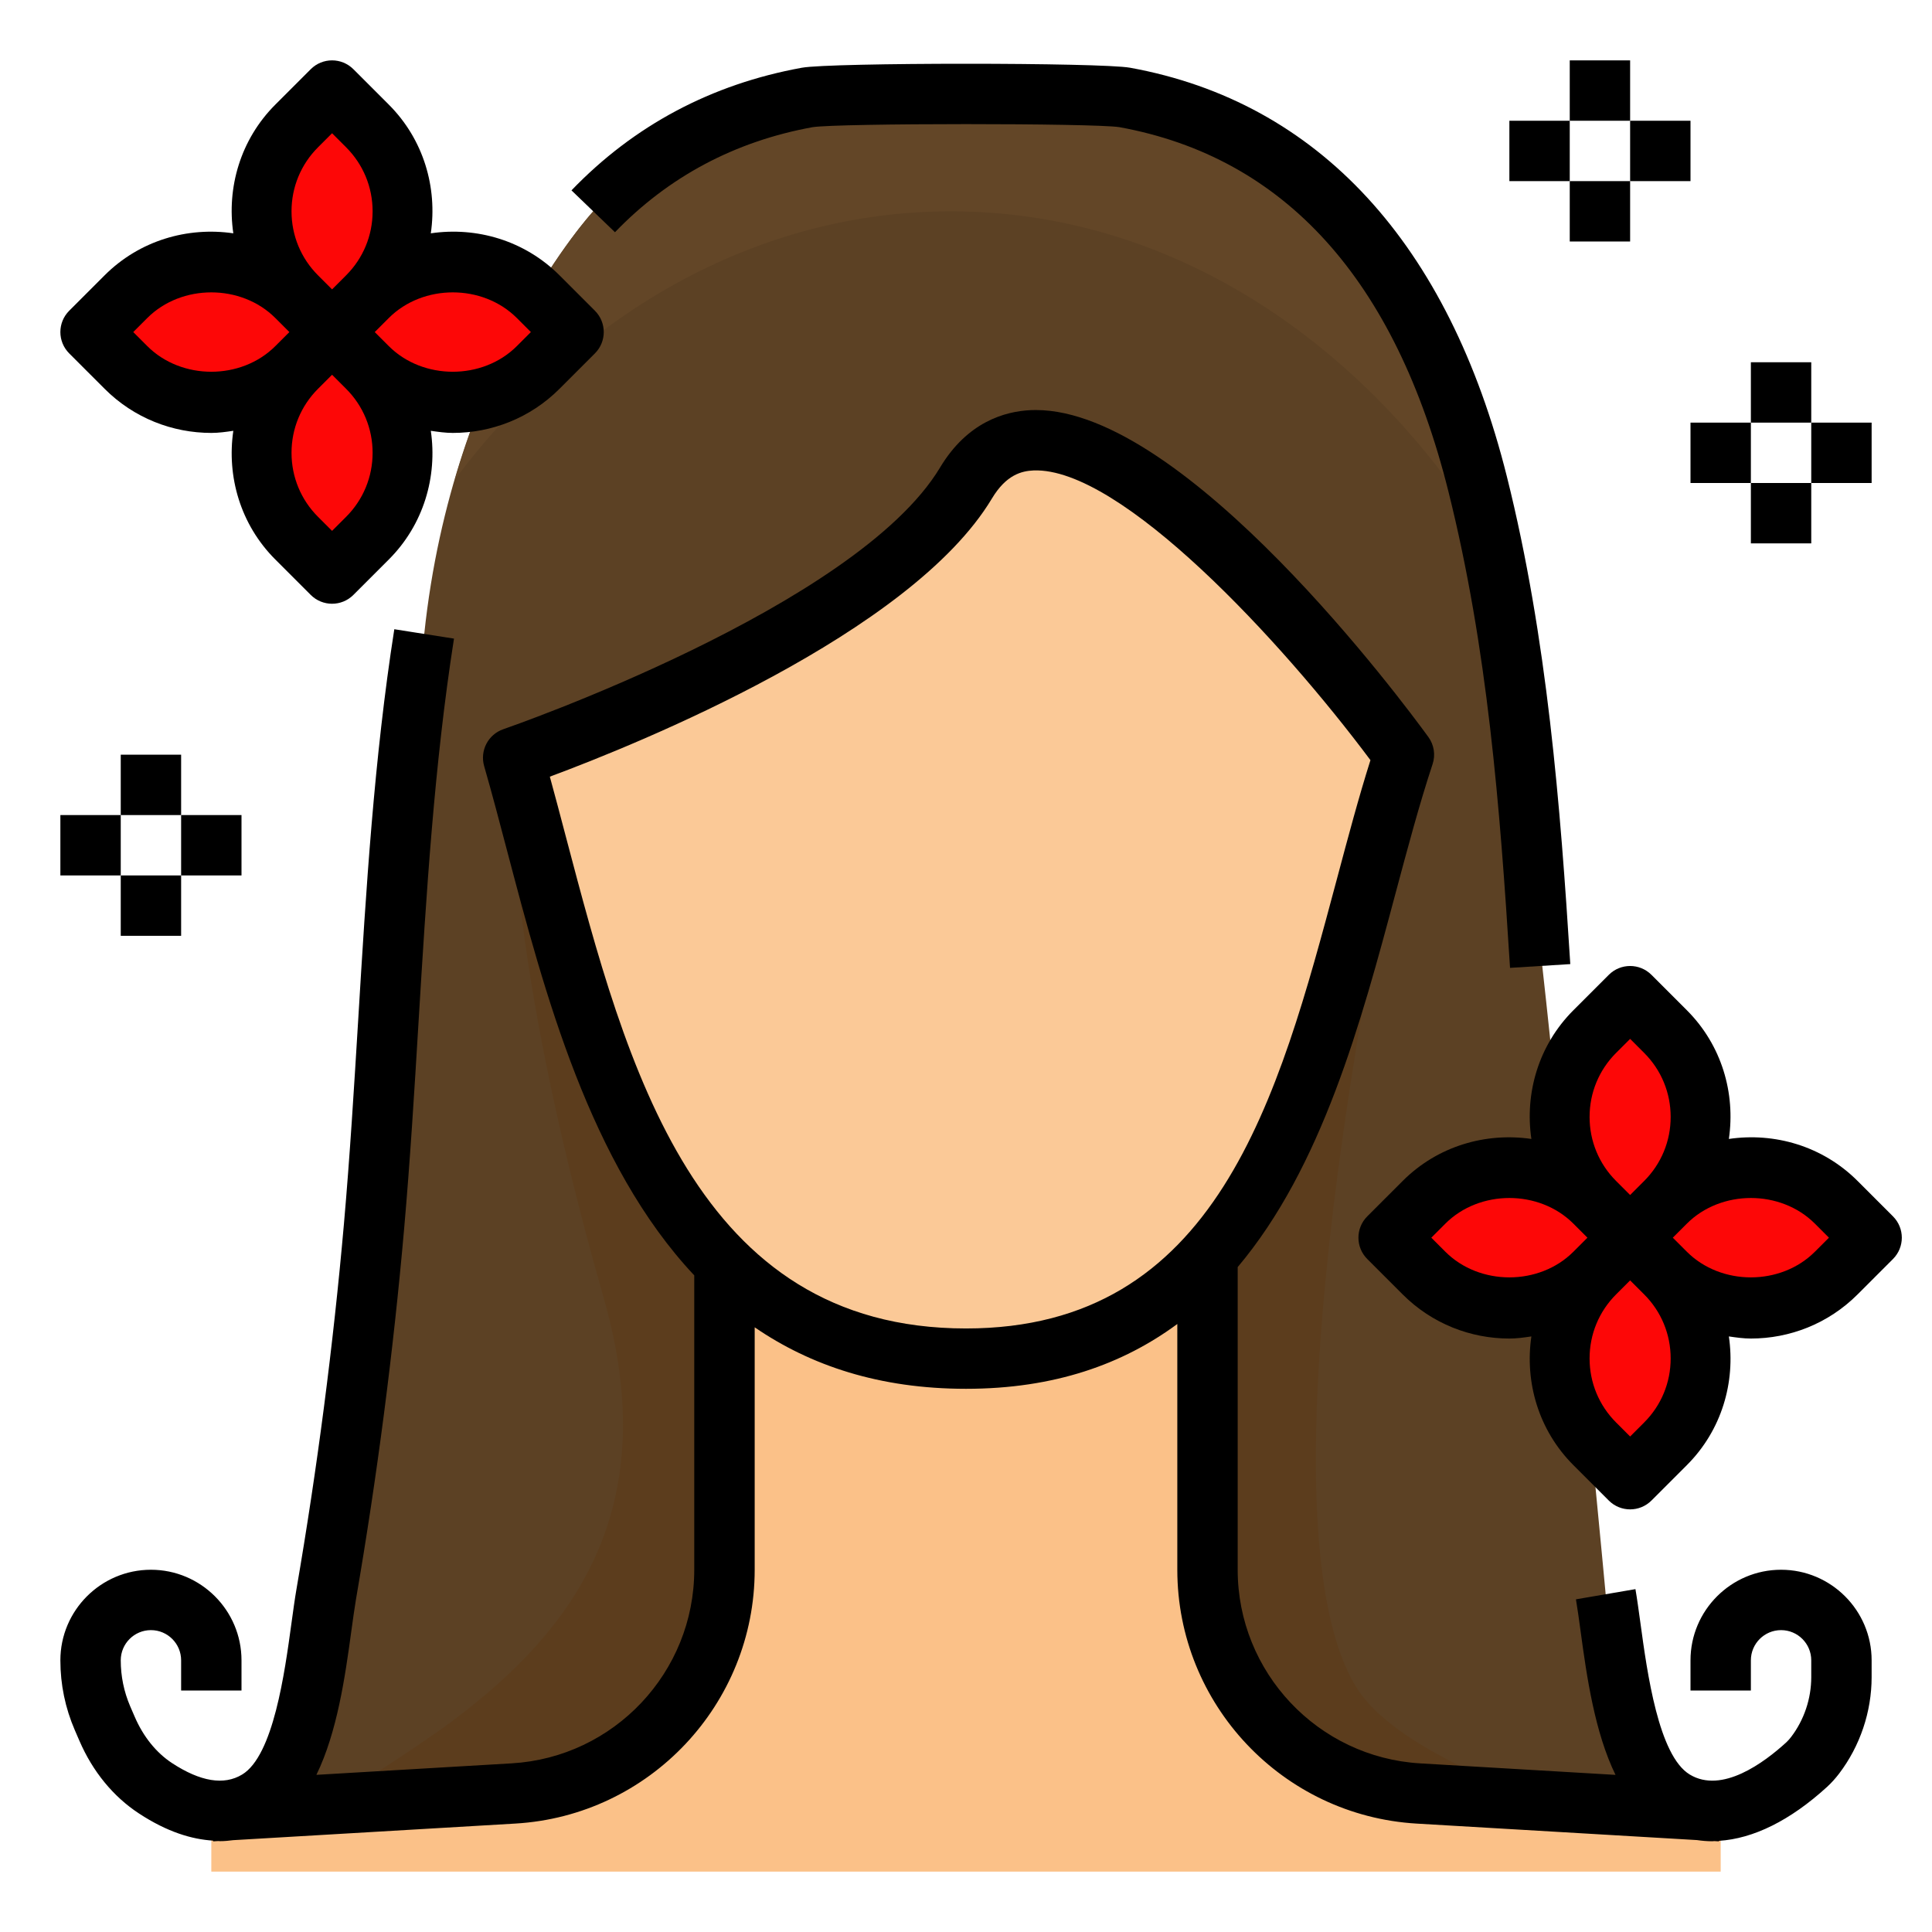 <?xml version="1.0"?>
<svg xmlns="http://www.w3.org/2000/svg" xmlns:xlink="http://www.w3.org/1999/xlink" xmlns:svgjs="http://svgjs.com/svgjs" version="1.1" width="512" height="512" x="0" y="0" viewBox="0 0 64 64" style="enable-background:new 0 0 512 512" xml:space="preserve" class=""><g><path xmlns="http://www.w3.org/2000/svg" d="m53.19 52.81s-2.932-31.543-4.24-36.775c-1.548-6.19-5-11.59-11.692-12.807-.837-.152-9.68-.152-10.517 0-2.957.538-5.281 1.893-7.088 3.772 0 0-4.653 5-5.599 14-.686 6.526-1.087 13.103-1.661 19.634-.358 4.071-.889 8.15-1.583 12.177-.32 1.86-1.072 6.684-2.81 7.736h48.213c-1.738-1.052-2.703-5.877-3.023-7.737z" fill="#5c4124" data-original="#5c4124" style="" class=""/><path xmlns="http://www.w3.org/2000/svg" d="m31.5 7c7.253 0 13.701 4.276 17.815 10.907-.131-.784-.254-1.428-.365-1.871-1.548-6.19-5-11.59-11.692-12.807-.837-.152-9.68-.152-10.517 0-2.957.537-5.281 1.892-7.088 3.771 0 0-2.9 3.134-4.586 8.884 4.106-5.464 9.947-8.884 16.433-8.884z" fill="#634627" data-original="#634627" style="" class=""/><path xmlns="http://www.w3.org/2000/svg" d="m46.753 25h-29.753s-.571 5.5 3 18c2 7-1 11-5 14-1.709 1.282-6.473 4.214-6.473 4.214h47.473s-9-2.214-11-5.214-2.247-12 1.753-31z" fill="#5c3d1d" data-original="#5c3d1d" style=""/><path xmlns="http://www.w3.org/2000/svg" d="m57 62v-2l-10.012-.589c-3.924-.231-6.988-3.48-6.988-7.411v-13h-16v13c0 3.931-3.064 7.18-6.988 7.411l-10.012.589v2z" fill="#fbc188" data-original="#fbc188" style="" class=""/><path xmlns="http://www.w3.org/2000/svg" d="m32 16c-3 5-15 9.101-15 9.101 1.544 5.37 2.845 12.667 7 16.769v-.183.183c1.94 1.915 4.499 3.136 8 3.136 11 0 12.206-12.316 14.753-20.006 0 0-11.152-15.002-14.753-9z" fill="#fbc997" data-original="#fbc997" style="" class=""/><g xmlns="http://www.w3.org/2000/svg" fill="#fc984a"><path d="m12.172 9.828c1.562-1.562 1.562-4.095 0-5.657l-1.172-1.171-1.172 1.172c-1.562 1.562-1.562 4.095 0 5.657l1.172 1.171z" fill="#fd0707" data-original="#fc984a" style="" class=""/><path d="m9.828 12.172c-1.562 1.562-1.562 4.095 0 5.657l1.172 1.171 1.172-1.172c1.562-1.562 1.562-4.095 0-5.657l-1.172-1.171z" fill="#fd0707" data-original="#fc984a" style="" class=""/><path d="m9.828 12.172 1.172-1.172-1.172-1.172c-1.562-1.562-4.095-1.562-5.657 0l-1.171 1.172 1.172 1.172c1.562 1.562 4.094 1.562 5.656 0z" fill="#fd0707" data-original="#fc984a" style="" class=""/><path d="m12.172 12.172c1.562 1.562 4.095 1.562 5.657 0l1.171-1.172-1.172-1.172c-1.562-1.562-4.095-1.562-5.657 0l-1.171 1.172z" fill="#fd0707" data-original="#fc984a" style="" class=""/><path d="m55.172 39.828c1.562-1.562 1.562-4.095 0-5.657l-1.172-1.171-1.172 1.172c-1.562 1.562-1.562 4.095 0 5.657l1.172 1.171z" fill="#fd0707" data-original="#fc984a" style="" class=""/><path d="m52.828 42.172c-1.562 1.562-1.562 4.095 0 5.657l1.172 1.171 1.172-1.172c1.562-1.562 1.562-4.095 0-5.657l-1.172-1.171z" fill="#fd0707" data-original="#fc984a" style="" class=""/><path d="m52.828 39.828c-1.562-1.562-4.095-1.562-5.657 0l-1.171 1.172 1.172 1.172c1.562 1.562 4.095 1.562 5.657 0l1.171-1.172z" fill="#fd0707" data-original="#fc984a" style="" class=""/><path d="m55.172 39.828-1.172 1.172 1.172 1.172c1.562 1.562 4.095 1.562 5.657 0l1.171-1.172-1.172-1.172c-1.562-1.562-4.094-1.562-5.656 0z" fill="#fd0707" data-original="#fc984a" style="" class=""/></g><path xmlns="http://www.w3.org/2000/svg" d="m26.916 4.213c.855-.135 9.311-.135 10.164-.001 5.479.997 9.147 5.057 10.9 12.066 1.297 5.185 1.706 10.425 2.042 15.784l1.996-.125c-.329-5.238-.762-10.8-2.099-16.144-1.933-7.73-6.249-12.416-12.482-13.549-.965-.176-9.91-.176-10.875 0-2.995.544-5.562 1.911-7.631 4.062l1.441 1.387c1.773-1.841 3.976-3.012 6.544-3.48z" fill="#000000" data-original="#000000" style="" class=""/><path xmlns="http://www.w3.org/2000/svg" d="m59 52c-1.654 0-3 1.346-3 3v1h2v-1c0-.552.448-1 1-1s1 .448 1 1v.559c0 .712-.237 1.416-.665 1.978-.05.064-.101.125-.16.179-.738.675-2.133 1.712-3.199 1.068-1.036-.626-1.41-3.372-1.634-5.014-.058-.42-.11-.805-.166-1.128l-1.971.338c.052.305.101.666.155 1.061.203 1.494.467 3.344 1.156 4.754l-6.47-.381c-3.39-.2-6.046-3.018-6.046-6.414v-10.026c2.793-3.313 4.092-8.124 5.22-12.349.412-1.539.8-2.994 1.236-4.311.102-.306.049-.642-.141-.902-.813-1.119-8.017-10.829-13-10.829-.055 0-.11.001-.165.003-.875.039-2.108.399-3.008 1.899-2.777 4.628-14.35 8.63-14.466 8.67-.505.173-.785.71-.638 1.223.26.903.512 1.861.772 2.85 1.224 4.643 2.731 10.346 6.188 14.02v9.752c0 3.396-2.656 6.214-6.047 6.413l-6.47.381c.689-1.41.953-3.26 1.156-4.754.055-.395.104-.756.155-1.06.7-4.067 1.236-8.192 1.594-12.259.201-2.286.343-4.614.479-6.866.255-4.188.518-8.52 1.174-12.7l-1.977-.311c-.67 4.274-.937 8.654-1.193 12.889-.137 2.239-.277 4.554-.476 6.813-.353 4.013-.881 8.082-1.572 12.096-.056.323-.108.708-.166 1.128-.224 1.642-.598 4.388-1.634 5.014-.603.365-1.384.235-2.323-.38-.523-.344-.95-.873-1.235-1.533l-.151-.349c-.207-.484-.312-.996-.312-1.522 0-.552.448-1 1-1s1 .448 1 1v1h2v-1c0-1.654-1.346-3-3-3s-3 1.346-3 3c0 .802.161 1.58.479 2.315l.151.349c.44 1.02 1.124 1.854 1.976 2.411.933.612 1.748.855 2.452.898l.001.024.174-.01c.017 0 .037.004.054.004.153 0 .296-.015.436-.033l9.348-.55c4.446-.26 7.929-3.954 7.929-8.408v-8.031c1.849 1.267 4.133 2.037 7 2.037 2.935 0 5.2-.82 7-2.147v8.141c0 4.454 3.483 8.148 7.93 8.409l9.284.546c.165.024.332.039.501.039.026 0 .052-.004.078-.005l.149.009.001-.018c1.136-.071 2.358-.67 3.582-1.788.146-.134.274-.278.398-.439.694-.913 1.077-2.048 1.077-3.194v-.559c0-1.654-1.346-3-3-3zm-40.255-24.283c-.179-.68-.354-1.346-.531-1.989 2.906-1.08 11.953-4.729 14.644-9.213.475-.792.987-.913 1.381-.931 2.889-.108 8.218 5.655 11.159 9.597-.39 1.231-.74 2.546-1.109 3.929-1.957 7.324-3.98 14.897-12.289 14.897-8.959 0-11.241-8.654-13.255-16.29z" fill="#000000" data-original="#000000" style="" class=""/><path xmlns="http://www.w3.org/2000/svg" d="m3.465 12.879c.974.975 2.255 1.462 3.535 1.462.244 0 .487-.034.729-.07-.221 1.511.232 3.104 1.392 4.264l1.172 1.172c.195.195.451.293.707.293s.512-.098.707-.293l1.172-1.172c1.16-1.16 1.614-2.753 1.392-4.264.242.035.485.07.729.07 1.28 0 2.561-.487 3.535-1.462l1.172-1.172c.391-.391.391-1.023 0-1.414l-1.172-1.172c-1.16-1.16-2.753-1.614-4.264-1.392.221-1.511-.232-3.104-1.392-4.264l-1.172-1.172c-.391-.391-1.023-.391-1.414 0l-1.172 1.172c-1.16 1.16-1.614 2.753-1.392 4.264-1.511-.221-3.104.232-4.264 1.392l-1.172 1.172c-.391.391-.391 1.023 0 1.414zm8.878 2.121c0 .802-.312 1.555-.878 2.121l-.465.465-.465-.465c-.566-.566-.878-1.319-.878-2.121s.312-1.555.878-2.121l.465-.465.465.465c.566.566.878 1.319.878 2.121zm4.778-4.465.465.465-.465.465c-1.133 1.133-3.109 1.133-4.242 0l-.465-.465.465-.465c1.133-1.133 3.109-1.133 4.242 0zm-7.464-3.535c0-.802.312-1.555.878-2.121l.465-.465.465.465c.566.566.878 1.319.878 2.121s-.312 1.555-.878 2.121l-.465.465-.465-.465c-.566-.566-.878-1.319-.878-2.121zm-4.778 3.535c1.133-1.133 3.109-1.133 4.242 0l.465.465-.465.465c-1.133 1.133-3.109 1.133-4.242 0l-.465-.465z" fill="#000000" data-original="#000000" style="" class=""/><path xmlns="http://www.w3.org/2000/svg" d="m62.707 40.293-1.172-1.172c-1.16-1.16-2.753-1.614-4.264-1.392.221-1.511-.232-3.104-1.392-4.264l-1.172-1.172c-.391-.391-1.023-.391-1.414 0l-1.172 1.172c-1.16 1.16-1.614 2.753-1.392 4.264-1.511-.221-3.104.232-4.264 1.392l-1.172 1.172c-.391.391-.391 1.023 0 1.414l1.172 1.172c.975.975 2.255 1.462 3.535 1.462.244 0 .487-.034.729-.07-.221 1.511.232 3.104 1.392 4.264l1.172 1.172c.195.195.451.293.707.293s.512-.098.707-.293l1.172-1.172c1.16-1.16 1.614-2.753 1.392-4.264.242.035.485.07.729.07 1.28 0 2.561-.487 3.535-1.462l1.172-1.172c.391-.391.391-1.023 0-1.414zm-10.05-3.293c0-.802.312-1.555.878-2.121l.465-.465.465.465c.566.566.878 1.319.878 2.121s-.312 1.555-.878 2.121l-.465.465-.465-.465c-.566-.566-.878-1.319-.878-2.121zm-4.778 4.465-.465-.465.465-.465c1.133-1.133 3.109-1.133 4.242 0l.465.465-.465.465c-1.133 1.133-3.109 1.133-4.242 0zm7.464 3.535c0 .802-.312 1.555-.878 2.121l-.465.465-.465-.465c-.566-.566-.878-1.319-.878-2.121s.312-1.555.878-2.121l.465-.465.465.465c.566.566.878 1.319.878 2.121zm4.778-3.535c-1.133 1.133-3.109 1.133-4.242 0l-.465-.465.465-.465c1.133-1.133 3.109-1.133 4.242 0l.465.465z" fill="#000000" data-original="#000000" style="" class=""/><path xmlns="http://www.w3.org/2000/svg" d="m52 2h2v2h-2z" fill="#000000" data-original="#000000" style="" class=""/><path xmlns="http://www.w3.org/2000/svg" d="m54 4h2v2h-2z" fill="#000000" data-original="#000000" style="" class=""/><path xmlns="http://www.w3.org/2000/svg" d="m50 4h2v2h-2z" fill="#000000" data-original="#000000" style="" class=""/><path xmlns="http://www.w3.org/2000/svg" d="m52 6h2v2h-2z" fill="#000000" data-original="#000000" style="" class=""/><path xmlns="http://www.w3.org/2000/svg" d="m4 25h2v2h-2z" fill="#000000" data-original="#000000" style="" class=""/><path xmlns="http://www.w3.org/2000/svg" d="m6 27h2v2h-2z" fill="#000000" data-original="#000000" style="" class=""/><path xmlns="http://www.w3.org/2000/svg" d="m2 27h2v2h-2z" fill="#000000" data-original="#000000" style="" class=""/><path xmlns="http://www.w3.org/2000/svg" d="m4 29h2v2h-2z" fill="#000000" data-original="#000000" style="" class=""/><path xmlns="http://www.w3.org/2000/svg" d="m58 12h2v2h-2z" fill="#000000" data-original="#000000" style="" class=""/><path xmlns="http://www.w3.org/2000/svg" d="m60 14h2v2h-2z" fill="#000000" data-original="#000000" style="" class=""/><path xmlns="http://www.w3.org/2000/svg" d="m56 14h2v2h-2z" fill="#000000" data-original="#000000" style="" class=""/><path xmlns="http://www.w3.org/2000/svg" d="m58 16h2v2h-2z" fill="#000000" data-original="#000000" style="" class=""/></g></svg>
